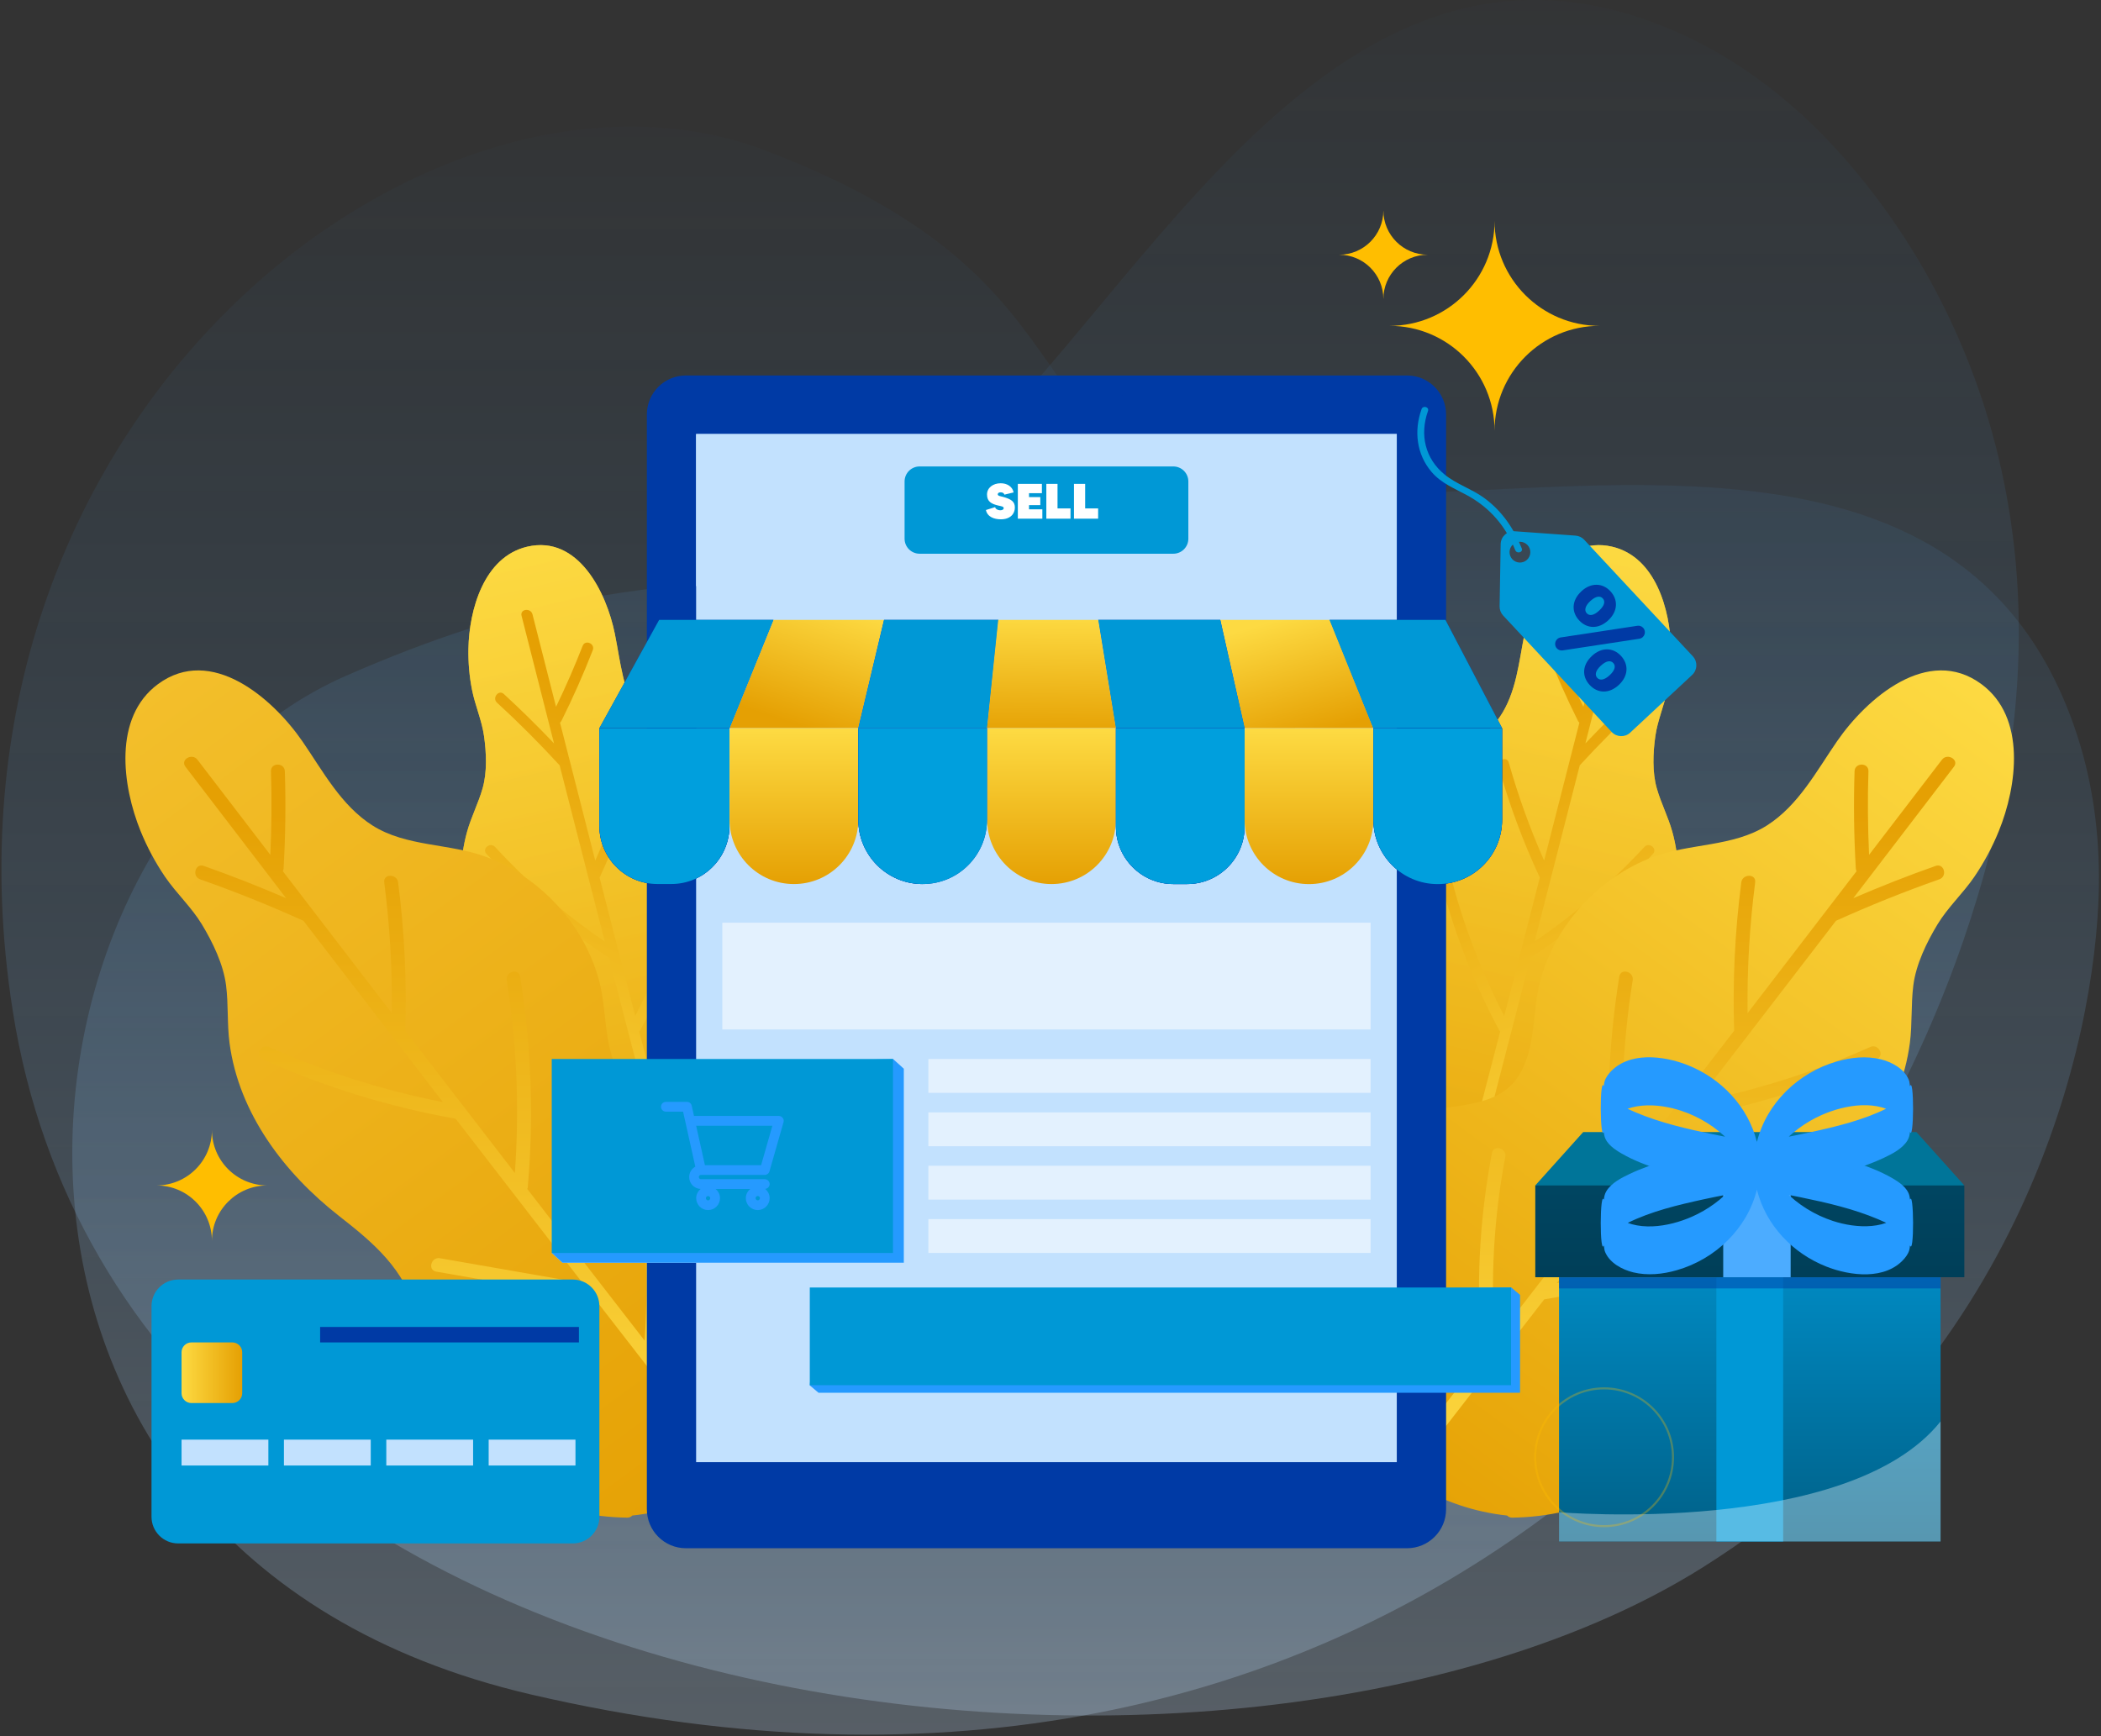 <svg width="507" height="419" viewBox="0 0 507 419" fill="none" xmlns="http://www.w3.org/2000/svg">
<rect x="0" y="0" width="507" height="419" fill="#333333" stroke="none"/>
<path opacity="0.25" d="M500.505 175.237C471.261 91.814 368.419 124.476 306.027 118.683C238.837 112.438 272.229 69.452 184.566 36.281C104.191 5.866 -19.575 99.855 3.065 243.898C30.999 421.703 299.839 448.271 411 378.219C488.895 329.139 505.614 250.884 506.472 214.955C506.796 201.468 504.966 187.97 500.505 175.237Z" fill="url(#paint0_linear_4340_23318)"/>
<path opacity="0.25" d="M437.198 29.931C427.488 20.558 416.319 12.76 403.933 7.419C322.747 -27.561 277.131 70.217 230.612 112.195C180.512 157.405 169.262 125.508 83.418 163.14C-2.449 200.773 -20.779 374.326 128.06 408.946C331.46 456.254 450.835 321.527 480.346 205.083C503.322 114.443 463.036 54.888 437.198 29.931Z" fill="url(#paint1_linear_4340_23318)"/>
<path d="M205.08 281.728C206.922 270.616 203.631 258.682 195.173 250.977C190.133 246.389 180.968 244.025 179.393 236.598C178.037 230.203 181.756 223.876 182.648 217.631C184.236 206.59 180.134 194.957 172.093 187.263C166.624 182.026 158.757 179.477 154.377 173.093C150.334 167.196 149.743 159.757 148.364 152.944C146.383 143.131 139.593 129.042 127.207 131.95C116.722 134.418 113.211 147.267 113.037 156.571C112.979 159.896 113.257 163.222 113.906 166.489C114.648 170.254 116.27 173.846 116.803 177.647C117.37 181.667 117.579 186.36 116.455 190.276C115.447 193.821 113.721 197.135 112.724 200.704C109.063 213.808 112.574 227.804 119.004 239.483C123.279 247.258 126.385 253.619 125.4 262.737C124.635 269.817 122.665 276.803 123.198 283.975C124.253 298.111 134.623 308.979 147.09 314.494C147.426 314.645 147.796 314.621 148.121 314.494C172.197 321.909 199.866 306.812 205.08 281.716V281.728Z" fill="url(#paint2_linear_4340_23318)"/>
<path style="mix-blend-mode:multiply" opacity="0.7" d="M205.08 281.728C206.922 270.616 203.631 258.682 195.173 250.977C190.133 246.389 180.968 244.025 179.393 236.598C178.037 230.203 181.756 223.876 182.648 217.631C184.236 206.59 180.134 194.957 172.093 187.263C166.624 182.026 158.757 179.477 154.377 173.093C150.334 167.196 149.743 159.757 148.364 152.944C146.383 143.131 139.593 129.042 127.207 131.95C116.722 134.418 113.211 147.267 113.037 156.571C112.979 159.896 113.257 163.222 113.906 166.489C114.648 170.254 116.27 173.846 116.803 177.647C117.37 181.667 117.579 186.36 116.455 190.276C115.447 193.821 113.721 197.135 112.724 200.704C109.063 213.808 112.574 227.804 119.004 239.483C123.279 247.258 126.385 253.619 125.4 262.737C124.635 269.817 122.665 276.803 123.198 283.975C124.253 298.111 134.623 308.979 147.09 314.494C147.426 314.645 147.796 314.621 148.121 314.494C172.197 321.909 199.866 306.812 205.08 281.716V281.728Z" fill="url(#paint3_linear_4340_23318)"/>
<path style="mix-blend-mode:multiply" d="M175.531 330.414C171.835 316.417 168.162 302.409 164.512 288.401C164.512 288.39 164.535 288.378 164.535 288.355C170.792 276.803 175.334 264.533 178.161 251.707C178.532 250.039 175.89 249.679 175.519 251.348C172.959 262.946 168.915 274.034 163.504 284.578C160.411 272.713 157.329 260.837 154.258 248.961C154.351 248.868 154.432 248.764 154.501 248.637C160.909 236.679 165.74 224.073 169.042 210.923C169.46 209.266 166.818 208.907 166.401 210.564C163.377 222.613 158.962 234.177 153.285 245.195C150.4 234.072 147.538 222.938 144.688 211.803C148.72 203.16 152.034 194.262 154.629 185.085C155.092 183.463 152.648 182.385 152.184 184.042C149.89 192.141 147.051 200.02 143.645 207.702C140.795 196.614 137.968 185.514 135.141 174.426C135.268 174.31 135.384 174.171 135.477 173.997C138.257 168.424 140.772 162.735 143.043 156.93C143.668 155.331 141.212 154.277 140.598 155.887C138.651 160.881 136.508 165.77 134.179 170.59C132.29 163.152 130.39 155.725 128.502 148.287C128.084 146.641 125.431 146.954 125.86 148.623C128.455 158.888 131.085 169.154 133.692 179.419C129.788 175.318 125.767 171.344 121.596 167.508C120.333 166.35 118.676 168.435 119.939 169.594C125.199 174.414 130.228 179.466 135.048 184.714C137.354 193.752 139.671 202.789 141.988 211.815C142 211.919 142.023 212.012 142.058 212.105C143.355 217.156 144.653 222.208 145.951 227.26C136.276 220.655 127.424 213.043 119.464 204.411C118.305 203.16 116.22 204.817 117.379 206.08C126.196 215.638 136.067 224.027 146.947 231.153C150.272 244.025 153.609 256.898 156.958 269.759C149.183 264.695 141.409 259.644 133.634 254.58C132.209 253.654 130.529 255.728 131.977 256.666C140.633 262.297 149.288 267.94 157.954 273.571C162.971 292.862 168.023 312.142 173.098 331.422C173.538 333.079 176.006 332.07 175.577 330.425L175.531 330.414Z" fill="url(#paint4_linear_4340_23318)"/>
<path d="M202.214 299.698C198.842 285.945 189.144 273.779 175.554 269.063C167.466 266.259 155.694 268.067 150.202 260.246C145.475 253.526 146.634 244.373 144.583 236.714C140.956 223.17 130.459 211.745 117.355 206.833C108.445 203.484 98.087 204.434 89.872 199.22C82.294 194.4 77.926 186.105 72.967 178.909C65.818 168.54 50.999 155.621 38.127 165.11C27.236 173.139 29.518 189.731 33.921 200.576C35.497 204.457 37.478 208.154 39.83 211.618C42.553 215.604 46.203 218.952 48.705 223.077C51.347 227.445 53.919 232.763 54.556 237.85C55.136 242.449 54.788 247.142 55.391 251.753C57.638 268.716 68.622 283.153 81.819 293.476C90.602 300.335 97.345 306.163 100.717 317.182C103.335 325.744 104.517 334.793 108.688 342.823C116.891 358.638 134.259 366.077 151.396 366.285C151.871 366.285 152.288 366.088 152.589 365.775C184.093 362.438 208.61 331.306 202.214 299.721V299.698Z" fill="url(#paint5_linear_4340_23318)"/>
<path style="mix-blend-mode:multiply" d="M192.132 370.584C180.939 356.228 169.77 341.861 158.612 327.471C158.612 327.447 158.612 327.436 158.624 327.413C160.141 310.96 159.33 294.542 156.248 278.309C155.843 276.189 152.622 277.093 153.016 279.202C155.796 293.87 156.608 308.689 155.553 323.554C146.099 311.366 136.667 299.165 127.248 286.964C127.305 286.814 127.352 286.652 127.363 286.478C128.846 269.492 128.209 252.53 125.51 235.695C125.174 233.574 121.941 234.478 122.277 236.587C124.745 252.008 125.359 267.546 124.247 283.106C115.418 271.67 106.6 260.211 97.795 248.764C98.177 236.784 97.609 224.85 96.068 212.962C95.79 210.853 92.442 210.83 92.72 212.962C94.076 223.448 94.69 233.98 94.551 244.535C85.78 233.122 77.02 221.71 68.261 210.274C68.354 210.077 68.412 209.857 68.435 209.613C68.887 201.793 68.991 193.983 68.736 186.151C68.666 183.996 65.318 183.996 65.388 186.151C65.608 192.883 65.538 199.603 65.237 206.323C59.374 198.664 53.5 191.017 47.649 183.359C46.363 181.667 43.443 183.335 44.752 185.05C52.84 195.629 60.938 206.195 69.037 216.774C62.502 213.97 55.887 211.351 49.167 208.988C47.127 208.269 46.247 211.502 48.274 212.22C56.733 215.198 65.04 218.535 73.22 222.231C80.357 231.535 87.506 240.827 94.655 250.12C94.724 250.224 94.794 250.328 94.887 250.409C98.884 255.612 102.881 260.802 106.879 265.993C92.43 263.143 78.422 258.728 64.959 252.692C63.001 251.811 61.402 254.766 63.371 255.646C78.283 262.332 93.855 267.152 109.949 270.002C120.157 283.245 130.376 296.465 140.607 309.685C129.125 307.681 117.631 305.677 106.149 303.672C104.04 303.301 103.136 306.534 105.256 306.905C118.048 309.141 130.839 311.366 143.631 313.602C158.971 333.414 174.335 353.204 189.745 372.971C191.066 374.674 193.429 372.287 192.108 370.607L192.132 370.584Z" fill="url(#paint6_linear_4340_23318)"/>
<path d="M311.183 281.728C309.341 270.616 312.631 258.682 321.09 250.977C326.13 246.389 335.295 244.025 336.87 236.598C338.226 230.203 334.507 223.876 333.615 217.631C332.027 206.59 336.129 194.957 344.17 187.263C349.639 182.026 357.506 179.477 361.885 173.093C365.929 167.196 366.52 159.757 367.899 152.944C369.88 143.131 376.67 129.042 389.056 131.95C399.541 134.418 403.052 147.267 403.226 156.571C403.284 159.896 403.006 163.222 402.357 166.489C401.615 170.254 399.993 173.846 399.46 177.647C398.892 181.667 398.684 186.36 399.808 190.276C400.816 193.821 402.542 197.135 403.539 200.704C407.2 213.808 403.689 227.804 397.259 239.483C392.983 247.258 389.878 253.619 390.863 262.737C391.628 269.817 393.598 276.803 393.065 283.975C392.01 298.111 381.64 308.979 369.173 314.494C368.837 314.645 368.467 314.621 368.142 314.494C344.066 321.909 316.397 306.812 311.183 281.716V281.728Z" fill="url(#paint7_linear_4340_23318)"/>
<path style="mix-blend-mode:multiply" opacity="0.7" d="M311.183 281.728C309.341 270.616 312.631 258.682 321.09 250.977C326.13 246.389 335.295 244.025 336.87 236.598C338.226 230.203 334.507 223.876 333.615 217.631C332.027 206.59 336.129 194.957 344.17 187.263C349.639 182.026 357.506 179.477 361.885 173.093C365.929 167.196 366.52 159.757 367.899 152.944C369.88 143.131 376.67 129.042 389.056 131.95C399.541 134.418 403.052 147.267 403.226 156.571C403.284 159.896 403.006 163.222 402.357 166.489C401.615 170.254 399.993 173.846 399.46 177.647C398.892 181.667 398.684 186.36 399.808 190.276C400.816 193.821 402.542 197.135 403.539 200.704C407.2 213.808 403.689 227.804 397.259 239.483C392.983 247.258 389.878 253.619 390.863 262.737C391.628 269.817 393.598 276.803 393.065 283.975C392.01 298.111 381.64 308.979 369.173 314.494C368.837 314.645 368.467 314.621 368.142 314.494C344.066 321.909 316.397 306.812 311.183 281.716V281.728Z" fill="url(#paint8_linear_4340_23318)"/>
<path style="mix-blend-mode:multiply" d="M340.736 330.414C344.432 316.417 348.105 302.409 351.755 288.401C351.755 288.39 351.732 288.378 351.732 288.355C345.475 276.803 340.933 264.533 338.106 251.707C337.735 250.039 340.377 249.679 340.748 251.348C343.308 262.946 347.352 274.034 352.763 284.578C355.856 272.713 358.938 260.837 362.009 248.961C361.916 248.868 361.835 248.764 361.765 248.637C355.358 236.679 350.527 224.073 347.224 210.923C346.807 209.266 349.449 208.907 349.866 210.564C352.89 222.613 357.305 234.177 362.982 245.195C365.867 234.072 368.729 222.938 371.579 211.803C367.547 203.16 364.233 194.262 361.638 185.085C361.174 183.463 363.619 182.385 364.083 184.042C366.377 192.141 369.215 200.02 372.622 207.702C375.472 196.614 378.299 185.514 381.126 174.426C380.999 174.31 380.883 174.171 380.79 173.997C378.01 168.424 375.495 162.735 373.224 156.93C372.599 155.331 375.055 154.277 375.669 155.887C377.616 160.881 379.759 165.77 382.088 170.59C383.977 163.152 385.877 155.725 387.765 148.287C388.182 146.641 390.836 146.954 390.407 148.623C387.812 158.888 385.182 169.154 382.575 179.419C386.479 175.318 390.5 171.344 394.671 167.508C395.934 166.35 397.591 168.435 396.328 169.594C391.067 174.414 386.039 179.466 381.219 184.714C378.913 193.752 376.596 202.789 374.279 211.815C374.267 211.919 374.244 212.012 374.209 212.105C372.912 217.156 371.614 222.208 370.316 227.26C379.991 220.655 388.843 213.043 396.803 204.411C397.961 203.16 400.047 204.817 398.888 206.08C390.071 215.638 380.199 224.027 369.32 231.153C365.994 244.025 362.658 256.898 359.321 269.759C367.095 264.695 374.87 259.644 382.644 254.58C384.069 253.654 385.749 255.728 384.301 256.666C375.646 262.297 366.991 267.94 358.324 273.571C353.307 292.862 348.256 312.142 343.181 331.422C342.74 333.079 340.273 332.07 340.701 330.425L340.736 330.414Z" fill="url(#paint9_linear_4340_23318)"/>
<path d="M314.052 299.698C317.424 285.945 327.121 273.779 340.712 269.063C348.8 266.259 360.571 268.067 366.063 260.246C370.791 253.526 369.632 244.373 371.683 236.714C375.309 223.17 385.807 211.745 398.911 206.833C407.821 203.484 418.179 204.434 426.394 199.22C433.971 194.4 438.34 186.105 443.299 178.909C450.447 168.54 465.266 155.621 478.139 165.11C489.03 173.139 486.748 189.731 482.345 200.576C480.769 204.457 478.788 208.154 476.436 211.618C473.713 215.604 470.063 218.952 467.561 223.077C464.919 227.445 462.347 232.763 461.709 237.85C461.13 242.449 461.478 247.142 460.875 251.753C458.627 268.716 447.643 283.153 434.447 293.476C425.664 300.335 418.921 306.163 415.549 317.182C412.931 325.744 411.749 334.793 407.578 342.823C399.374 358.638 382.006 366.077 364.87 366.285C364.395 366.285 363.978 366.088 363.677 365.775C332.173 362.438 307.656 331.306 314.052 299.721V299.698Z" fill="url(#paint10_linear_4340_23318)"/>
<path style="mix-blend-mode:multiply" d="M324.135 370.584C335.328 356.228 346.497 341.861 357.655 327.471C357.655 327.447 357.655 327.436 357.643 327.413C356.125 310.96 356.936 294.542 360.018 278.309C360.424 276.189 363.645 277.093 363.251 279.202C360.47 293.87 359.659 308.689 360.713 323.554C370.168 311.366 379.599 299.165 389.019 286.964C388.961 286.814 388.915 286.652 388.903 286.478C387.42 269.492 388.057 252.53 390.757 235.695C391.093 233.574 394.326 234.478 393.99 236.587C391.522 252.008 390.908 267.546 392.02 283.106C400.849 271.67 409.666 260.211 418.472 248.764C418.089 236.784 418.657 224.85 420.198 212.962C420.476 210.853 423.825 210.83 423.547 212.962C422.191 223.448 421.577 233.98 421.716 244.535C430.487 233.122 439.246 221.71 448.006 210.274C447.913 210.077 447.855 209.857 447.832 209.613C447.38 201.793 447.276 193.983 447.531 186.151C447.6 183.996 450.949 183.996 450.879 186.151C450.659 192.883 450.728 199.603 451.03 206.323C456.892 198.664 462.767 191.017 468.618 183.359C469.904 181.667 472.824 183.335 471.514 185.05C463.427 195.629 455.328 206.195 447.229 216.774C453.764 213.97 460.38 211.351 467.1 208.988C469.139 208.269 470.02 211.502 467.992 212.22C459.534 215.198 451.227 218.535 443.047 222.231C435.909 231.535 428.76 240.827 421.612 250.12C421.542 250.224 421.473 250.328 421.392 250.409C417.394 255.612 413.397 260.802 409.4 265.993C423.848 263.143 437.856 258.728 451.319 252.692C453.277 251.811 454.876 254.766 452.907 255.646C437.995 262.332 422.423 267.152 406.329 270.002C396.122 283.245 385.902 296.465 375.671 309.685C387.154 307.681 398.647 305.677 410.13 303.672C412.238 303.301 413.142 306.534 411.022 306.905C398.23 309.141 385.439 311.366 372.647 313.602C357.307 333.414 341.943 353.204 326.533 372.971C325.213 374.674 322.849 372.287 324.17 370.607L324.135 370.584Z" fill="url(#paint11_linear_4340_23318)"/>
<path d="M138.21 308.817H42.993C39.441 308.817 36.562 311.696 36.562 315.247V366.077C36.562 369.628 39.441 372.507 42.993 372.507H138.21C141.762 372.507 144.641 369.628 144.641 366.077V315.247C144.641 311.696 141.762 308.817 138.21 308.817Z" fill="#0098D6"/>
<path d="M56.071 323.995H46.188C44.876 323.995 43.812 325.058 43.812 326.37V336.253C43.812 337.565 44.876 338.628 46.188 338.628H56.071C57.383 338.628 58.446 337.565 58.446 336.253V326.37C58.446 325.058 57.383 323.995 56.071 323.995Z" fill="url(#paint12_linear_4340_23318)"/>
<g style="mix-blend-mode:multiply">
<path d="M139.701 320.264H77.25V323.995H139.701V320.264Z" fill="#003AA5"/>
</g>
<path d="M64.761 347.457H43.812V353.702H64.761V347.457Z" fill="#C2E1FE"/>
<path d="M89.464 347.457H68.516V353.702H89.464V347.457Z" fill="#C2E1FE"/>
<path d="M114.167 347.457H93.219V353.702H114.167V347.457Z" fill="#C2E1FE"/>
<path d="M138.87 347.457H117.922V353.702H138.87V347.457Z" fill="#C2E1FE"/>
<path d="M51.14 272.725C51.14 280.117 45.15 286.107 37.758 286.107C45.15 286.107 51.14 292.097 51.14 299.489C51.14 292.097 57.13 286.107 64.522 286.107C57.13 286.107 51.14 280.117 51.14 272.725Z" fill="#FFBE00"/>
<path d="M339.542 90.621H165.514C160.311 90.621 156.094 94.838 156.094 100.041V364.246C156.094 369.448 160.311 373.666 165.514 373.666H339.542C344.744 373.666 348.961 369.448 348.961 364.246V100.041C348.961 94.838 344.744 90.621 339.542 90.621Z" fill="#003AA5"/>
<path d="M337.065 104.756H167.984V352.891H337.065V104.756Z" fill="#C2E1FE"/>
<g style="mix-blend-mode:multiply">
<path d="M270.22 95.383H234.823C234.023 95.383 233.375 96.031 233.375 96.831V97.179C233.375 97.979 234.023 98.627 234.823 98.627H270.22C271.02 98.627 271.668 97.979 271.668 97.179V96.831C271.668 96.031 271.02 95.383 270.22 95.383Z" fill="#003AA5"/>
</g>
<g style="mix-blend-mode:multiply">
<path d="M266.586 357.074H238.477C235.297 357.074 232.719 359.652 232.719 362.832V364.234C232.719 367.415 235.297 369.993 238.477 369.993H266.586C269.766 369.993 272.344 367.415 272.344 364.234V362.832C272.344 359.652 269.766 357.074 266.586 357.074Z" fill="#003AA5"/>
</g>
<path d="M176.051 175.746L186.641 149.619H159.054L144.641 175.746H176.051Z" fill="#003AA5"/>
<path d="M207.118 175.746L213.34 149.619H186.645L176.055 175.746H207.118Z" fill="url(#paint13_linear_4340_23318)"/>
<path d="M238.177 175.746L240.923 149.619H213.335L207.125 175.746H238.177Z" fill="#003AA5"/>
<path d="M362.478 175.746L348.806 149.619H320.836L331.391 175.746H362.478Z" fill="#003AA5"/>
<path d="M331.395 175.746L320.909 149.619H294.469L300.343 175.758L331.395 175.746Z" fill="url(#paint14_linear_4340_23318)"/>
<path d="M300.343 175.758L294.468 149.619H265.016L269.279 175.746L300.343 175.758Z" fill="#003AA5"/>
<path d="M176.051 175.746L186.641 149.619H159.054L144.641 175.746H176.051Z" fill="#0098D6"/>
<path d="M238.177 175.746L240.923 149.619H213.335L207.125 175.746H238.177Z" fill="#0098D6"/>
<path d="M362.478 175.746L348.806 149.619H320.836L331.391 175.746H362.478Z" fill="#0098D6"/>
<path d="M300.343 175.758L294.468 149.619H265.016L269.279 175.746L300.343 175.758Z" fill="#0098D6"/>
<path d="M269.278 175.746L265.014 149.619H240.891L238.18 175.746H269.278Z" fill="url(#paint15_linear_4340_23318)"/>
<path d="M144.641 175.746H176.028V199.348C176.028 207.076 169.748 213.356 162.02 213.356H158.649C150.92 213.356 144.641 207.076 144.641 199.348V175.746Z" fill="#003AA5"/>
<path d="M191.581 213.367C183.007 213.367 176.055 206.416 176.055 197.842V176.221C176.055 175.966 176.263 175.758 176.518 175.758H206.654C206.909 175.758 207.118 175.966 207.118 176.221V197.842C207.118 206.416 200.166 213.367 191.592 213.367H191.581Z" fill="url(#paint16_linear_4340_23318)"/>
<path d="M253.737 213.367C245.163 213.367 238.211 206.416 238.211 197.842V176.221C238.211 175.966 238.419 175.758 238.674 175.758H268.811C269.066 175.758 269.274 175.966 269.274 176.221V197.842C269.274 206.416 262.322 213.367 253.748 213.367H253.737Z" fill="url(#paint17_linear_4340_23318)"/>
<path d="M269.273 175.758H300.337V199.51C300.337 207.157 294.126 213.367 286.479 213.367H283.142C275.495 213.367 269.285 207.157 269.285 199.51V175.758H269.273Z" fill="#003AA5"/>
<path d="M315.87 213.379C307.296 213.379 300.344 206.427 300.344 197.853V176.233C300.344 175.978 300.552 175.77 300.807 175.77H330.943C331.198 175.77 331.407 175.978 331.407 176.233V197.853C331.407 206.427 324.455 213.379 315.881 213.379H315.87Z" fill="url(#paint18_linear_4340_23318)"/>
<path d="M346.94 213.379C338.366 213.379 331.414 206.427 331.414 197.853V175.77H362.477V197.853C362.477 206.427 355.525 213.379 346.951 213.379H346.94Z" fill="#003AA5"/>
<path d="M222.643 213.367C214.069 213.367 207.117 206.416 207.117 197.842V175.758H238.18V197.842C238.18 206.416 231.229 213.367 222.655 213.367H222.643Z" fill="#003AA5"/>
<path d="M144.641 175.746H176.028V199.348C176.028 207.076 169.748 213.356 162.02 213.356H158.649C150.92 213.356 144.641 207.076 144.641 199.348V175.746Z" fill="#003AA5"/>
<path d="M269.273 175.758H300.337V199.51C300.337 207.157 294.126 213.367 286.479 213.367H283.142C275.495 213.367 269.285 207.157 269.285 199.51V175.758H269.273Z" fill="#003AA5"/>
<path d="M346.94 213.379C338.366 213.379 331.414 206.427 331.414 197.853V175.769H362.477V197.853C362.477 206.427 355.525 213.379 346.951 213.379H346.94Z" fill="#003AA5"/>
<path d="M144.641 175.746H176.028V199.348C176.028 207.076 169.748 213.356 162.02 213.356H158.649C150.92 213.356 144.641 207.076 144.641 199.348V175.746Z" fill="#009FDD"/>
<path d="M269.273 175.758H300.337V199.51C300.337 207.157 294.126 213.367 286.479 213.367H283.142C275.495 213.367 269.285 207.157 269.285 199.51V175.758H269.273Z" fill="#009FDD"/>
<path d="M346.94 213.379C338.366 213.379 331.414 206.427 331.414 197.853V175.769H362.477V197.853C362.477 206.427 355.525 213.379 346.951 213.379H346.94Z" fill="#009FDD"/>
<path d="M222.643 213.367C214.069 213.367 207.117 206.416 207.117 197.842V175.758" fill="#003AA5"/>
<path d="M222.643 213.367C214.069 213.367 207.117 206.416 207.117 197.842V175.758H238.18V197.842C238.18 206.416 231.229 213.367 222.655 213.367H222.643Z" fill="#009FDD"/>
<path d="M330.745 222.695H174.305V248.463H330.745V222.695Z" fill="#E3F1FE"/>
<path d="M330.742 255.589H224.031V263.757H330.742V255.589Z" fill="#E3F1FE"/>
<path d="M330.742 268.473H224.031V276.641H330.742V268.473Z" fill="#E3F1FE"/>
<path d="M330.742 281.357H224.031V289.525H330.742V281.357Z" fill="#E3F1FE"/>
<path d="M330.742 294.229H224.031V302.398H330.742V294.229Z" fill="#E3F1FE"/>
<g style="mix-blend-mode:multiply">
<path d="M337.057 104.756H167.977V141.462H337.057V104.756Z" fill="#C2E1FE"/>
</g>
<g style="mix-blend-mode:multiply">
<path d="M283.138 112.577H221.916C219.913 112.577 218.289 114.201 218.289 116.204V130.015C218.289 132.018 219.913 133.641 221.916 133.641H283.138C285.141 133.641 286.765 132.018 286.765 130.015V116.204C286.765 114.201 285.141 112.577 283.138 112.577Z" fill="#C2E1FE"/>
</g>
<path d="M283.138 112.577H221.916C219.913 112.577 218.289 114.201 218.289 116.204V130.015C218.289 132.018 219.913 133.641 221.916 133.641H283.138C285.141 133.641 286.765 132.018 286.765 130.015V116.204C286.765 114.201 285.141 112.577 283.138 112.577Z" fill="#0098D6"/>
<path d="M135.736 257.941V302.143L133.141 302.398L135.736 304.761H218.081V257.941L215.485 255.589L135.736 257.941Z" fill="#C2E1FE"/>
<g style="mix-blend-mode:multiply">
<path d="M135.736 257.941V302.143L133.141 302.398L135.736 304.761H218.081V257.941L215.485 255.589L135.736 257.941Z" fill="#259AFF"/>
</g>
<g style="mix-blend-mode:multiply" opacity="0.5">
<path d="M215.484 255.589L218.08 257.941V304.761L215.484 302.398V255.589Z" fill="#259AFF"/>
</g>
<path d="M215.485 255.589H133.141V302.409H215.485V255.589Z" fill="#0098D6"/>
<g style="mix-blend-mode:multiply">
<path d="M169.159 283.57H184.546C185.067 283.57 185.531 283.222 185.682 282.712L189.076 270.836C189.181 270.477 189.111 270.095 188.879 269.805C188.659 269.515 188.3 269.33 187.941 269.33H167.468L166.923 266.862C166.796 266.318 166.332 265.935 165.776 265.935H160.69C160.041 265.935 159.508 266.468 159.508 267.117C159.508 267.766 160.041 268.299 160.69 268.299H164.838L167.792 281.577C166.877 282.075 166.309 283.037 166.309 284.091C166.309 285.644 167.549 286.907 169.078 286.953C168.429 287.486 168.001 288.274 168.001 289.178C168.001 290.765 169.287 292.051 170.874 292.051C172.461 292.051 173.748 290.765 173.748 289.178C173.748 288.285 173.33 287.486 172.682 286.965H181.047C180.398 287.498 179.981 288.285 179.981 289.178C179.981 290.765 181.267 292.051 182.854 292.051C184.442 292.051 185.728 290.765 185.728 289.178C185.728 288.274 185.299 287.474 184.639 286.941C185.241 286.895 185.728 286.397 185.728 285.783C185.728 285.134 185.195 284.601 184.546 284.601H169.159C168.87 284.601 168.638 284.369 168.638 284.08C168.638 283.79 168.87 283.558 169.159 283.558V283.57ZM182.854 289.699C182.565 289.699 182.333 289.467 182.333 289.178C182.333 288.888 182.565 288.656 182.854 288.656C183.144 288.656 183.376 288.888 183.376 289.178C183.376 289.467 183.144 289.699 182.854 289.699ZM170.863 288.668C171.152 288.668 171.384 288.899 171.384 289.189C171.384 289.479 171.152 289.711 170.863 289.711C170.573 289.711 170.341 289.479 170.341 289.189C170.341 288.899 170.573 288.668 170.863 288.668ZM168.001 271.694H186.388L183.666 281.218H170.109L167.989 271.694H168.001Z" fill="#259AFF"/>
</g>
<path d="M366.754 336.126H197.523L195.414 334.341L197.523 312.524L364.645 310.74L366.754 312.524V336.126Z" fill="#259AFF"/>
<path d="M364.645 310.74H195.414V334.341H364.645V310.74Z" fill="#0098D6"/>
<g style="mix-blend-mode:multiply">
<path d="M364.648 310.74L366.757 312.524V336.126L364.648 334.341V310.74Z" fill="#259AFF"/>
</g>
<g style="mix-blend-mode:multiply" opacity="0.5">
<path d="M195.414 334.341H364.645L366.754 336.126H197.523L195.414 334.341Z" fill="#259AFF"/>
</g>
<path d="M360.66 53.301C360.66 67.297 349.317 78.641 335.32 78.641C349.317 78.641 360.66 89.984 360.66 103.98C360.66 89.984 372.003 78.641 385.999 78.641C372.003 78.641 360.66 67.297 360.66 53.301Z" fill="#FFBE00"/>
<path d="M333.827 50.787C333.827 56.696 329.042 61.481 323.133 61.481C329.042 61.481 333.827 66.266 333.827 72.175C333.827 66.266 338.612 61.481 344.521 61.481C338.612 61.481 333.827 56.696 333.827 50.787Z" fill="#FFBE00"/>
<path d="M425.96 289.653L474.021 286.107L462.457 273.223H382.048L370.484 286.107L418.545 289.653V290.197L422.253 289.919L425.96 290.197V289.653Z" fill="#007599"/>
<path d="M468.285 308.272H376.219V372.044H468.285V308.272Z" fill="url(#paint19_linear_4340_23318)"/>
<path d="M430.304 308.272H414.188V372.044H430.304V308.272Z" fill="#0098D6"/>
<g style="mix-blend-mode:multiply" opacity="0.5">
<path d="M468.285 308.272H376.219V310.96H468.285V308.272Z" fill="#003AA5"/>
</g>
<path d="M474.021 286.107H370.484V308.26H474.021V286.107Z" fill="url(#paint20_linear_4340_23318)"/>
<path d="M432.1 286.107H415.844V308.26H432.1V286.107Z" fill="#259AFF"/>
<g style="mix-blend-mode:multiply" opacity="0.2">
<path d="M432.1 286.107H415.844V308.26H432.1V286.107Z" fill="#E5F3FF"/>
</g>
<path d="M423.963 275.517C420.094 276.062 416.235 276.78 412.412 277.591C405.935 278.947 399.25 280.488 393.236 283.338C391.232 284.288 388.891 285.493 387.675 287.428C386.783 288.842 387.037 290.603 387.026 292.19C387.014 295.087 386.84 298.053 387.072 300.949C387.107 301.413 387.2 301.853 387.385 302.282C388.521 304.866 391.498 306.441 394.105 307.079C397.57 307.924 401.266 307.542 404.66 306.557C413.918 303.892 421.635 296.547 423.963 287.115C424.079 286.64 423.998 285.852 424.01 285.424C424.021 284.056 424.033 282.689 424.021 281.322C424.01 279.955 424.021 278.588 424.01 277.22C424.01 276.722 423.848 275.992 423.963 275.529C421.947 283.686 415.957 290.244 408.345 293.627C402.737 296.118 394.638 297.543 389.482 293.256C388.59 292.514 387.686 291.553 387.292 290.44C387.223 290.255 387.188 290.07 387.142 289.873C386.029 285.98 385.96 304.24 387.142 300.301C387.269 299.883 387.385 299.501 387.605 299.13C388.706 297.276 390.873 296.095 392.75 295.168C398.462 292.341 404.869 290.823 411.056 289.467C415.332 288.54 419.63 287.718 423.963 287.104C424.149 287.08 424.021 281.762 424.021 281.31C424.021 280.858 423.882 275.529 423.963 275.517Z" fill="#259AFF"/>
<path d="M423.967 287.104C427.513 287.602 431.046 288.251 434.545 288.969C440.86 290.267 447.279 291.75 453.223 294.264C455.447 295.202 457.846 296.326 459.537 298.111C460.152 298.771 460.522 299.443 460.789 300.301C461.994 304.228 461.878 286.061 460.812 289.815C460.754 290.023 460.719 290.232 460.65 290.44C460.476 290.916 460.209 291.333 459.908 291.738C455.934 297.033 447.87 296.512 442.285 294.67C433.456 291.773 426.226 284.636 423.967 275.529C424.071 275.934 423.932 276.896 423.921 277.22C423.909 278.588 423.898 279.955 423.909 281.322C423.921 282.689 423.909 284.056 423.921 285.424C423.921 285.957 423.84 286.605 423.967 287.115C426.087 295.678 432.587 302.479 440.721 305.688C446.468 307.959 455.03 309.037 459.561 303.753C460.244 302.954 460.742 302.108 460.858 301.054C461.148 298.145 460.928 295.121 460.905 292.19C460.905 291.043 461.044 289.734 460.766 288.598C460.291 286.617 458.217 285.261 456.571 284.311C450.882 281.044 444.104 279.491 437.755 278.066C433.201 277.047 428.59 276.166 423.967 275.506C424.013 275.506 423.909 280.858 423.909 281.299C423.909 281.739 423.747 287.057 423.967 287.092V287.104Z" fill="#259AFF"/>
<path d="M423.966 275.633C420.421 275.135 416.887 274.486 413.388 273.768C407.073 272.47 400.655 270.987 394.711 268.473C392.486 267.534 390.088 266.41 388.396 264.626C387.782 263.965 387.411 263.293 387.145 262.436C385.94 258.508 386.056 276.676 387.122 272.922C387.18 272.713 387.214 272.505 387.284 272.296C387.458 271.821 387.724 271.404 388.025 270.998C392 265.703 400.064 266.225 405.648 268.067C414.477 270.964 421.707 278.101 423.966 287.208C423.862 286.802 424.001 285.841 424.013 285.516C424.024 284.149 424.036 282.782 424.024 281.415C424.013 280.047 424.024 278.68 424.013 277.313C424.013 276.78 424.094 276.131 423.966 275.621C421.846 267.059 415.346 260.258 407.212 257.048C401.466 254.777 392.903 253.7 388.373 258.983C387.689 259.783 387.191 260.629 387.075 261.683C386.786 264.591 387.006 267.615 387.029 270.547C387.029 271.694 386.89 273.003 387.168 274.138C387.643 276.12 389.717 277.475 391.362 278.425C397.051 281.693 403.829 283.245 410.179 284.67C414.732 285.69 419.343 286.571 423.966 287.231C423.92 287.231 424.024 281.878 424.024 281.438C424.024 280.998 424.187 275.679 423.966 275.645V275.633Z" fill="#259AFF"/>
<path d="M423.968 287.219C427.838 286.675 431.696 285.957 435.52 285.145C441.996 283.79 448.682 282.249 454.695 279.399C456.7 278.448 459.04 277.244 460.257 275.309C461.149 273.895 460.894 272.134 460.905 270.547C460.917 267.65 461.091 264.684 460.859 261.787C460.824 261.324 460.732 260.883 460.546 260.455C459.411 257.871 456.433 256.295 453.826 255.658C450.362 254.812 446.666 255.195 443.271 256.179C434.013 258.844 426.297 266.19 423.968 275.621C423.852 276.096 423.933 276.884 423.921 277.313C423.91 278.68 423.898 280.047 423.91 281.415C423.922 282.782 423.91 284.149 423.921 285.516C423.921 286.014 424.084 286.744 423.968 287.208C425.984 279.051 431.974 272.493 439.586 269.11C445.194 266.619 453.293 265.194 458.449 269.481C459.341 270.222 460.245 271.184 460.639 272.296C460.708 272.481 460.743 272.667 460.79 272.864C461.902 276.757 461.971 258.497 460.79 262.436C460.662 262.853 460.546 263.236 460.326 263.606C459.225 265.46 457.059 266.642 455.182 267.569C449.47 270.396 443.062 271.914 436.875 273.269C432.6 274.196 428.301 275.019 423.968 275.633C423.782 275.656 423.91 280.974 423.91 281.426C423.91 281.878 424.049 287.208 423.968 287.219Z" fill="#259AFF"/>
<path d="M376.219 364.976C376.219 364.976 446.004 370.931 468.285 343.066V372.032H376.219V364.976Z" fill="white" fill-opacity="0.34"/>
<g style="mix-blend-mode:multiply" opacity="0.3">
<path d="M387.087 368.336C396.27 368.336 403.714 360.892 403.714 351.71C403.714 342.527 396.27 335.083 387.087 335.083C377.905 335.083 370.461 342.527 370.461 351.71C370.461 360.892 377.905 368.336 387.087 368.336Z" stroke="#FFBE00" stroke-width="0.5" stroke-miterlimit="10"/>
</g>
<path d="M408.511 158.401L382.291 130.27C381.746 129.679 380.993 129.331 380.205 129.273L365.525 128.219C363.718 128.091 362.165 129.505 362.13 131.324L361.875 146.34C361.864 147.163 362.165 147.951 362.721 148.553L388.918 176.662C390.111 177.936 392.116 178.017 393.39 176.824L408.349 162.885C409.623 161.692 409.704 159.688 408.511 158.413V158.401ZM364.946 134.974C364.007 133.966 364.054 132.378 365.073 131.428C366.081 130.49 367.669 130.536 368.619 131.556C369.557 132.564 369.511 134.151 368.491 135.101C367.483 136.04 365.896 135.993 364.946 134.974Z" fill="#0098D6"/>
<g style="mix-blend-mode:multiply">
<path d="M381.586 142.725C383.938 140.535 386.742 140.686 388.608 142.69C390.496 144.718 390.45 147.51 388.098 149.712C385.723 151.925 382.942 151.751 381.065 149.723C379.2 147.719 379.223 144.938 381.598 142.725H381.586ZM396.51 151.519C397.379 152.446 396.846 153.964 395.594 154.161L377.091 156.976C376.569 157.057 376.048 156.872 375.7 156.49C374.832 155.563 375.364 154.045 376.616 153.848L395.119 151.033C395.641 150.951 396.162 151.137 396.51 151.519ZM385.908 147.36C387.287 146.074 387.38 145.077 386.766 144.417C386.186 143.791 385.155 143.779 383.765 145.066C382.386 146.352 382.328 147.383 382.907 148.008C383.521 148.669 384.518 148.646 385.908 147.36ZM384.135 158.32C386.487 156.131 389.268 156.258 391.157 158.286C393.045 160.313 392.999 163.117 390.647 165.307C388.272 167.52 385.491 167.346 383.614 165.319C381.725 163.291 381.772 160.533 384.147 158.32H384.135ZM388.446 162.955C389.824 161.669 389.905 160.649 389.303 160.012C388.7 159.375 387.692 159.375 386.302 160.661C384.923 161.947 384.842 162.967 385.445 163.604C386.047 164.241 387.055 164.241 388.446 162.955Z" fill="#003AA5"/>
</g>
<path d="M343.038 98.766C341.185 103.968 341.799 109.623 345.472 113.921C347.789 116.632 350.929 117.849 353.999 119.517C359.526 122.53 363.315 126.933 365.655 132.784C366.038 133.746 367.602 133.328 367.219 132.355C365.284 127.5 362.457 123.353 358.205 120.224C355.204 118.023 351.555 116.91 348.658 114.57C343.884 110.712 342.563 104.919 344.591 99.195C344.939 98.21 343.375 97.781 343.027 98.766H343.038Z" fill="#0098D6"/>
<path d="M242.045 119.924C244.097 120.488 244.901 121.088 244.901 122.504C244.901 124.016 243.797 125.336 241.517 125.336C239.933 125.336 238.265 124.772 237.917 123.092L240.149 122.396C240.197 122.828 240.749 123.152 241.385 123.152C241.853 123.152 242.201 122.972 242.201 122.648C242.201 122.228 241.685 122.204 240.845 122C239.309 121.628 238.181 121.088 238.181 119.36C238.181 117.716 239.633 116.636 241.481 116.636C242.957 116.636 244.301 117.368 244.601 118.844L242.381 119.384C242.285 119.048 241.961 118.82 241.505 118.82C241.025 118.82 240.773 119.012 240.773 119.3C240.773 119.708 241.397 119.744 242.045 119.924ZM248.316 122.924H251.532V125.18H245.616V116.78H251.424V119.036H248.316V119.972H251.04V121.916H248.316V122.924ZM255.195 122.708H258.327V125.18H252.495V116.78H255.195V122.708ZM261.863 122.708H264.995V125.18H259.163V116.78H261.863V122.708Z" fill="white"/>
<defs>
<linearGradient id="paint0_linear_4340_23318" x1="253.424" y1="411.449" x2="253.424" y2="7.546" gradientUnits="userSpaceOnUse">
<stop stop-color="#C2E1FE"/>
<stop offset="1" stop-color="#259AFF" stop-opacity="0"/>
</linearGradient>
<linearGradient id="paint1_linear_4340_23318" x1="252.302" y1="415.84" x2="252.302" y2="-25.116" gradientUnits="userSpaceOnUse">
<stop stop-color="#C2E1FE"/>
<stop offset="1" stop-color="#259AFF" stop-opacity="0"/>
</linearGradient>
<linearGradient id="paint2_linear_4340_23318" x1="130.338" y1="130.699" x2="175.219" y2="323.84" gradientUnits="userSpaceOnUse">
<stop stop-color="#FDDA42"/>
<stop offset="1" stop-color="#E5A003"/>
</linearGradient>
<linearGradient id="paint3_linear_4340_23318" x1="130.338" y1="130.699" x2="175.219" y2="323.84" gradientUnits="userSpaceOnUse">
<stop stop-color="#FDDA42"/>
<stop offset="1" stop-color="#E5A003"/>
</linearGradient>
<linearGradient id="paint4_linear_4340_23318" x1="124.552" y1="301.136" x2="177.188" y2="178.15" gradientUnits="userSpaceOnUse">
<stop stop-color="#FDDA42"/>
<stop offset="1" stop-color="#E5A003"/>
</linearGradient>
<linearGradient id="paint5_linear_4340_23318" x1="40.85" y1="162.399" x2="188.275" y2="363.435" gradientUnits="userSpaceOnUse">
<stop stop-color="#F3BF2B"/>
<stop offset="1" stop-color="#E5A003"/>
</linearGradient>
<linearGradient id="paint6_linear_4340_23318" x1="118.477" y1="362.253" x2="118.477" y2="194.064" gradientUnits="userSpaceOnUse">
<stop stop-color="#FDDA42"/>
<stop offset="1" stop-color="#E5A003"/>
</linearGradient>
<linearGradient id="paint7_linear_4340_23318" x1="385.595" y1="129.805" x2="340.704" y2="322.952" gradientUnits="userSpaceOnUse">
<stop stop-color="#FDDA42"/>
<stop offset="1" stop-color="#E5A003"/>
</linearGradient>
<linearGradient id="paint8_linear_4340_23318" x1="385.595" y1="129.805" x2="340.704" y2="322.952" gradientUnits="userSpaceOnUse">
<stop stop-color="#FDDA42"/>
<stop offset="1" stop-color="#E5A003"/>
</linearGradient>
<linearGradient id="paint9_linear_4340_23318" x1="391.374" y1="300.243" x2="338.738" y2="177.256" gradientUnits="userSpaceOnUse">
<stop stop-color="#FDDA42"/>
<stop offset="1" stop-color="#E5A003"/>
</linearGradient>
<linearGradient id="paint10_linear_4340_23318" x1="475.416" y1="162.399" x2="328.002" y2="363.435" gradientUnits="userSpaceOnUse">
<stop stop-color="#FDDA42"/>
<stop offset="1" stop-color="#E5A003"/>
</linearGradient>
<linearGradient id="paint11_linear_4340_23318" x1="397.802" y1="362.253" x2="397.802" y2="194.064" gradientUnits="userSpaceOnUse">
<stop stop-color="#FDDA42"/>
<stop offset="1" stop-color="#E5A003"/>
</linearGradient>
<linearGradient id="paint12_linear_4340_23318" x1="43.812" y1="331.317" x2="58.458" y2="331.317" gradientUnits="userSpaceOnUse">
<stop stop-color="#FDDA42"/>
<stop offset="1" stop-color="#E5A003"/>
</linearGradient>
<linearGradient id="paint13_linear_4340_23318" x1="201.429" y1="145.332" x2="191.905" y2="174.761" gradientUnits="userSpaceOnUse">
<stop stop-color="#FDDA42"/>
<stop offset="1" stop-color="#E5A003"/>
</linearGradient>
<linearGradient id="paint14_linear_4340_23318" x1="308.5" y1="149.561" x2="316.286" y2="177.253" gradientUnits="userSpaceOnUse">
<stop stop-color="#FDDA42"/>
<stop offset="1" stop-color="#E5A003"/>
</linearGradient>
<linearGradient id="paint15_linear_4340_23318" x1="254.134" y1="148.646" x2="253.694" y2="177.635" gradientUnits="userSpaceOnUse">
<stop stop-color="#FDDA42"/>
<stop offset="1" stop-color="#E5A003"/>
</linearGradient>
<linearGradient id="paint16_linear_4340_23318" x1="191.581" y1="176.302" x2="191.581" y2="213.53" gradientUnits="userSpaceOnUse">
<stop stop-color="#FDDA42"/>
<stop offset="1" stop-color="#E5A003"/>
</linearGradient>
<linearGradient id="paint17_linear_4340_23318" x1="253.737" y1="176.302" x2="253.737" y2="213.53" gradientUnits="userSpaceOnUse">
<stop stop-color="#FDDA42"/>
<stop offset="1" stop-color="#E5A003"/>
</linearGradient>
<linearGradient id="paint18_linear_4340_23318" x1="315.87" y1="176.303" x2="315.87" y2="213.53" gradientUnits="userSpaceOnUse">
<stop stop-color="#FDDA42"/>
<stop offset="1" stop-color="#E5A003"/>
</linearGradient>
<linearGradient id="paint19_linear_4340_23318" x1="422.252" y1="284.045" x2="422.252" y2="524.811" gradientUnits="userSpaceOnUse">
<stop stop-color="#0098D6"/>
<stop offset="1"/>
</linearGradient>
<linearGradient id="paint20_linear_4340_23318" x1="422.253" y1="0.003" x2="422.253" y2="524.811" gradientUnits="userSpaceOnUse">
<stop stop-color="#0098D6"/>
<stop offset="1"/>
</linearGradient>
</defs>
</svg>
